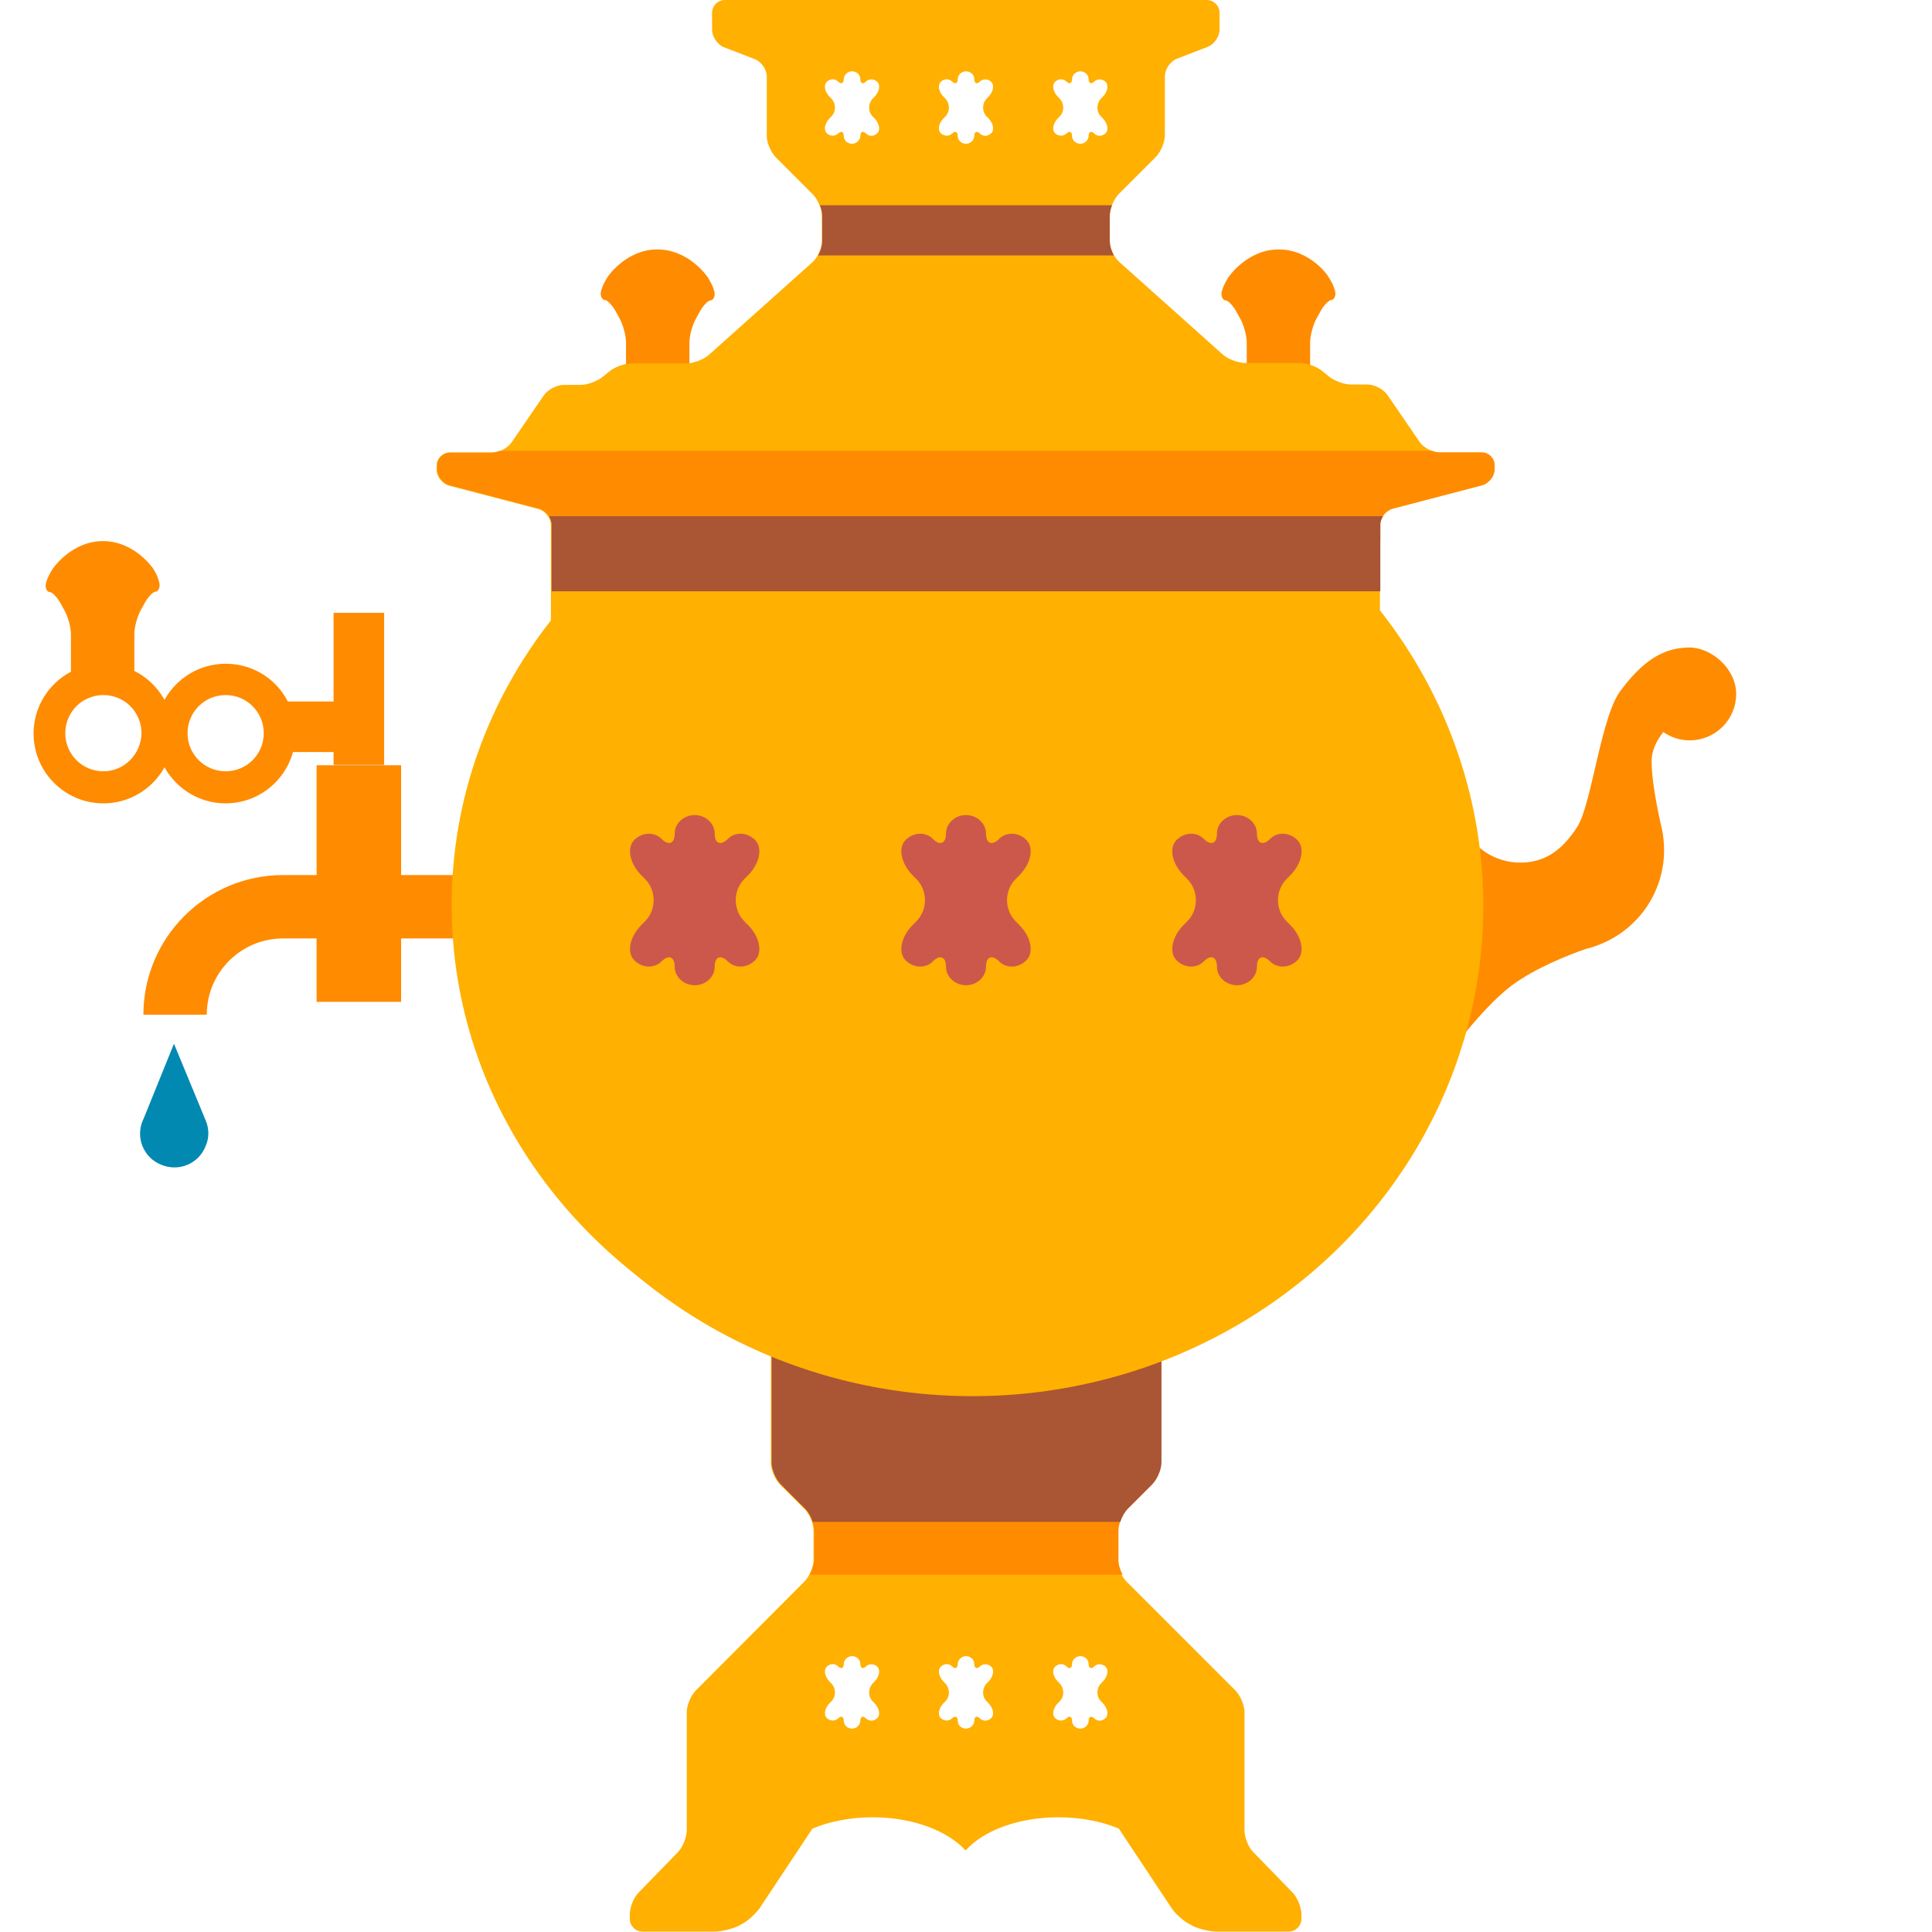 <svg version="1.1" xmlns="http://www.w3.org/2000/svg" x="0" y="0" viewBox="0 0 512 512" xml:space="preserve"><style type="text/css">.st0{fill:#ff8b00}.st1{fill:#ffb000}.st2{fill:#a53}</style><path class="st0" d="M429.8 182.6c-5.5 6.5-7.9 30.4-11.8 36.5s-8.5 9.5-15.1 9.5-12.3-3.8-15-9.3c-.4 1.9-.7 3.9-.7 5.9 0 3.5.7 6.8 1.9 9.9-8.3 1.1-16.4 2.5-16.4 3.6 0 2.2 9 43.7 9 43.7s10.1-14.6 19-21.3c6.1-4.5 14.8-8 19.8-9.7 1.4-.3 2.7-.8 3.9-1.3 9.7-4 16.6-13.6 16.6-24.8 0-2-.2-3.9-.6-5.7 0 0-2.7-11.1-2.7-17.8 0-3.2 1.5-5.8 3.1-7.8 2 1.4 4.4 2.2 7 2.2 6.8 0 12.3-5.5 12.3-12.3 0-6.8-6.7-12.3-12.3-12.3s-11.3 2.1-18 11zm-402.4-6.7c-10.2 0-18.5 8.3-18.5 18.5s8.3 18.5 18.5 18.5 18.5-8.3 18.5-18.5c-.1-10.3-8.3-18.5-18.5-18.5zm0 28.5c-5.6 0-10.1-4.5-10.1-10.1s4.5-10.1 10.1-10.1 10.1 4.5 10.1 10.1c-.1 5.6-4.6 10.1-10.1 10.1z"/><path class="st0" d="M40.6 150.7s-4.9-7.3-13.3-7.3-13.3 7.3-13.3 7.3c-1 1.5-1.9 3.5-1.9 4.5s.5 1.7 1.1 1.7c.6 0 1.9 1.3 2.8 2.9l1.1 2c.9 1.6 1.7 4.4 1.7 6.3v11.2h16.8V168c0-1.8.8-4.7 1.7-6.3l1.1-2c.9-1.6 2.2-2.9 2.8-2.9s1.1-.8 1.1-1.7-.7-2.9-1.7-4.4zm19.2 25.2c-10.2 0-18.5 8.3-18.5 18.5s8.3 18.5 18.5 18.5 18.5-8.3 18.5-18.5c0-10.3-8.2-18.5-18.5-18.5zm0 28.5c-5.6 0-10.1-4.5-10.1-10.1s4.5-10.1 10.1-10.1 10.1 4.5 10.1 10.1-4.5 10.1-10.1 10.1z"/><path class="st0" d="M72.7 185.9h15.7v13.4H72.7zm15.7-23.5h13.4v40.3H88.4zm-4.5 40.4h22.4v62.7H83.9z"/><path class="st0" d="M75 231.9h72.8v16.8H75zm0 16.8v-16.8c-20.4 0-37 16.6-37 37h16.8c0-11.2 9.1-20.2 20.2-20.2zM338.9 66.1c-8.4 0-13.3 7.3-13.3 7.3-1 1.5-1.9 3.5-1.9 4.5 0 .9.5 1.7 1.1 1.7.6 0 1.9 1.3 2.8 2.9l1.1 2c.9 1.6 1.7 4.4 1.7 6.3v15.7c0 1.8 1.5 3.4 3.4 3.4h10c1.8 0 3.4-1.5 3.4-3.4V90.7c0-1.8.8-4.7 1.7-6.3l1.1-2c.9-1.6 2.2-2.9 2.8-2.9.6 0 1.1-.8 1.1-1.7 0-.9-.8-2.9-1.9-4.5.2.1-4.7-7.2-13.1-7.2zm-164.7 0c8.4 0 13.3 7.3 13.3 7.3 1 1.5 1.9 3.5 1.9 4.5 0 .9-.5 1.7-1.1 1.7-.6 0-1.9 1.3-2.8 2.9l-1.1 2c-.9 1.6-1.7 4.4-1.7 6.3v15.7c0 1.8-1.5 3.4-3.4 3.4h-10c-1.8 0-3.4-1.5-3.4-3.4V90.7c0-1.8-.8-4.7-1.7-6.3l-1.1-2c-.9-1.6-2.2-2.9-2.8-2.9s-1.1-.8-1.1-1.7c0-.9.8-2.9 1.9-4.5-.1.1 4.8-7.2 13.1-7.2z"/><path class="st1" d="M392.7 119.9h-11.2c-1.8 0-4.2-1.2-5.3-2.8l-8.5-12.4c-1-1.5-3.4-2.8-5.3-2.8H358c-1.8 0-4.5-1-5.9-2.2l-1.6-1.3c-1.4-1.2-4.1-2.2-5.9-2.2H330c-1.8 0-4.5-1-5.9-2.2l-27.5-24.6c-1.4-1.2-2.5-3.8-2.5-5.6v-6.7c0-1.8 1.1-4.4 2.4-5.7l9.8-9.8c1.3-1.3 2.4-3.9 2.4-5.7V20.2c0-1.8 1.4-3.9 3.1-4.6l8.3-3.2c1.7-.7 3.1-2.7 3.1-4.6V3.4c0-1.8-1.5-3.4-3.4-3.4H192.1c-1.8 0-3.4 1.5-3.4 3.4v4.5c0 1.8 1.4 3.9 3.1 4.6l8.3 3.2c1.7.7 3.1 2.7 3.1 4.6V36c0 1.8 1.1 4.4 2.4 5.7l9.8 9.8c1.3 1.3 2.4 3.9 2.4 5.7v6.7c0 1.8-1.1 4.4-2.5 5.6l-27.5 24.6c-1.4 1.2-4 2.2-5.9 2.2h-14.6c-1.8 0-4.5 1-5.9 2.2l-1.6 1.3c-1.4 1.2-4.1 2.2-5.9 2.2h-4.5c-1.8 0-4.2 1.2-5.3 2.8l-8.5 12.4c-1 1.5-3.4 2.8-5.3 2.8h-11.2c-1.8 0-3.4 1.5-3.4 3.4v1.1c0 1.8 1.5 3.7 3.3 4.2l23.7 6.2c1.8.5 3.3 2.4 3.3 4.2v25.3c-16.6 21.2-26.3 47.3-26.3 75.5 0 53.4 35 99.2 84.6 118.2v29.6c0 1.8 1.1 4.4 2.4 5.7l6.5 6.5c1.3 1.3 2.4 3.9 2.4 5.7v7.8c0 1.8-1.1 4.4-2.4 5.7L184.4 448c-1.3 1.3-2.4 3.9-2.4 5.7V485c0 1.8-1 4.4-2.3 5.8l-10.5 10.8c-1.3 1.3-2.3 3.9-2.3 5.8v1.1c0 1.8 1.5 3.4 3.4 3.4h19c1.8 0 4.7-.7 6.4-1.5l.7-.4c1.7-.8 3.8-2.8 4.9-4.3l14-21.1c4.5-1.9 10.1-3 16-3 10.6 0 19.9 3.6 24.6 8.8 4.7-5.3 14-8.8 24.6-8.8 6 0 11.5 1.1 16 3l14 21.1c1 1.5 3.2 3.5 4.9 4.3l.7.4c1.7.8 4.5 1.5 6.4 1.5h19c1.8 0 3.4-1.5 3.4-3.4v-1.1c0-1.8-1-4.4-2.3-5.8l-10.5-10.8c-1.3-1.3-2.3-3.9-2.3-5.8v-31.3c0-1.8-1.1-4.4-2.4-5.7l-28.9-28.9c-1.3-1.3-2.4-3.9-2.4-5.7v-7.8c0-1.8 1.1-4.4 2.4-5.7l6.5-6.5c1.3-1.3 2.4-3.9 2.4-5.7V358C357 338.9 392 293.2 392 239.8c0-28.3-9.8-54.4-26.3-75.5V139c0-1.8 1.5-3.7 3.3-4.2l23.7-6.2c1.8-.5 3.3-2.4 3.3-4.2v-1.1c0-1.9-1.5-3.4-3.3-3.4zm-161.4 331 .4.4c1.3 1.3 1.7 3.1.8 4-.9.9-2.2.9-3 .1-.8-.8-1.5-.5-1.5.6s-1 2.1-2.2 2.1c-1.2 0-2.2-.9-2.2-2.1 0-1.1-.7-1.4-1.5-.6s-2.2.7-3-.1c-.9-.9-.5-2.7.8-4l.4-.4c1.3-1.3 1.3-3.4 0-4.8l-.4-.4c-1.3-1.3-1.7-3.1-.8-4 .9-.9 2.2-.9 3-.1.8.8 1.5.5 1.5-.6s1-2.1 2.2-2.1c1.2 0 2.2.9 2.2 2.1 0 1.1.7 1.4 1.5.6.8-.8 2.2-.7 3 .1.9.9.5 2.7-.8 4l-.4.4c-1.3 1.4-1.3 3.5 0 4.8zm0-420 .4.4c1.3 1.3 1.7 3.1.8 4-.9.9-2.2.9-3 .1-.8-.8-1.5-.5-1.5.6s-1 2.1-2.2 2.1c-1.2 0-2.2-.9-2.2-2.1 0-1.1-.7-1.4-1.5-.6s-2.2.7-3-.1c-.9-.9-.5-2.7.8-4l.4-.4c1.3-1.3 1.3-3.4 0-4.8l-.4-.4c-1.3-1.3-1.7-3.1-.8-4 .9-.9 2.2-.9 3-.1.8.8 1.5.5 1.5-.6s1-2.1 2.2-2.1c1.2 0 2.2.9 2.2 2.1 0 1.1.7 1.4 1.5.6.8-.8 2.2-.7 3 .1.9.9.5 2.7-.8 4l-.4.4c-1.3 1.4-1.3 3.5 0 4.8zm30.2 420 .4.4c1.3 1.3 1.7 3.1.8 4-.9.9-2.2.9-3 .1-.8-.8-1.5-.5-1.5.6s-1 2.1-2.2 2.1c-1.2 0-2.2-.9-2.2-2.1 0-1.1-.7-1.4-1.5-.6-.8.8-2.2.7-3-.1-.9-.9-.5-2.7.8-4l.4-.4c1.3-1.3 1.3-3.4 0-4.8l-.4-.4c-1.3-1.3-1.7-3.1-.8-4 .9-.9 2.2-.9 3-.1.8.8 1.5.5 1.5-.6s1-2.1 2.2-2.1c1.2 0 2.2.9 2.2 2.1 0 1.1.7 1.4 1.5.6.8-.8 2.2-.7 3 .1.9.9.5 2.7-.8 4l-.4.4c-1.3 1.4-1.3 3.5 0 4.8zm0-420 .4.4c1.3 1.3 1.7 3.1.8 4-.9.9-2.2.9-3 .1-.8-.8-1.5-.5-1.5.6s-1 2.1-2.2 2.1c-1.2 0-2.2-.9-2.2-2.1 0-1.1-.7-1.4-1.5-.6-.8.8-2.2.7-3-.1-.9-.9-.5-2.7.8-4l.4-.4c1.3-1.3 1.3-3.4 0-4.8l-.4-.4c-1.3-1.3-1.7-3.1-.8-4 .9-.9 2.2-.9 3-.1.8.8 1.5.5 1.5-.6s1-2.1 2.2-2.1c1.2 0 2.2.9 2.2 2.1 0 1.1.7 1.4 1.5.6.8-.8 2.2-.7 3 .1.9.9.5 2.7-.8 4l-.4.4c-1.3 1.4-1.3 3.5 0 4.8zm30.3 420 .4.4c1.3 1.3 1.7 3.1.8 4-.9.9-2.2.9-3 .1s-1.5-.5-1.5.6-1 2.1-2.2 2.1c-1.2 0-2.2-.9-2.2-2.1 0-1.1-.7-1.4-1.5-.6-.8.8-2.2.7-3-.1-.9-.9-.5-2.7.8-4l.4-.4c1.3-1.3 1.3-3.4 0-4.8l-.4-.4c-1.3-1.3-1.7-3.1-.8-4 .9-.9 2.2-.9 3-.1.8.8 1.5.5 1.5-.6s1-2.1 2.2-2.1c1.2 0 2.2.9 2.2 2.1 0 1.1.7 1.4 1.5.6.8-.8 2.2-.7 3 .1.9.9.5 2.7-.8 4l-.4.4c-1.3 1.4-1.3 3.5 0 4.8zm0-420 .4.4c1.3 1.3 1.7 3.1.8 4-.9.9-2.2.9-3 .1s-1.5-.5-1.5.6-1 2.1-2.2 2.1c-1.2 0-2.2-.9-2.2-2.1 0-1.1-.7-1.4-1.5-.6-.8.8-2.2.7-3-.1-.9-.9-.5-2.7.8-4l.4-.4c1.3-1.3 1.3-3.4 0-4.8l-.4-.4c-1.3-1.3-1.7-3.1-.8-4 .9-.9 2.2-.9 3-.1.8.8 1.5.5 1.5-.6s1-2.1 2.2-2.1c1.2 0 2.2.9 2.2 2.1 0 1.1.7 1.4 1.5.6.8-.8 2.2-.7 3 .1.9.9.5 2.7-.8 4l-.4.4c-1.3 1.4-1.3 3.5 0 4.8z"/><path class="st0" d="M214.6 417.3h82.9c-.7-1.3-1.1-2.7-1.1-3.9v-7.8c0-1.8 1.1-4.4 2.4-5.7l6.5-6.5c.1-.1.2-.2.3-.4h-99c.1.1.2.3.3.4l6.5 6.5c1.3 1.3 2.4 3.9 2.4 5.7v7.8c-.1 1.2-.6 2.7-1.2 3.9z"/><path class="st2" d="M201 352v4.6c1.1.5 2.3 1 3.5 1.4v29.6c0 1.8 1.1 4.4 2.4 5.7l6.5 6.5c.8.8 1.6 2.2 2 3.5h81.5c.4-1.3 1.2-2.7 2-3.5l6.5-6.5c1.3-1.3 2.4-3.9 2.4-5.7V358c.8-.3 1.6-.7 2.5-1v-5H201z"/><ellipse class="st1" cx="257.7" cy="240.1" rx="135.4" ry="129.9"/><path class="st2" d="M216.8 67.7h78.4c-.7-1.2-1.1-2.6-1.1-3.8v-6.7c0-.8.2-1.8.6-2.8h-77.4c.4 1 .6 2 .6 2.8v6.7c0 1.1-.4 2.6-1.1 3.8z"/><path class="st0" d="M130.5 119.9h-11.2c-1.8 0-3.4 1.5-3.4 3.4v1.1c0 1.8 1.5 3.7 3.3 4.2l23.7 6.2c1.8.5 3.3 2.4 3.3 4.2v4.5h219.6V139c0-1.8 1.5-3.7 3.3-4.2l23.7-6.2c1.8-.5 3.3-2.4 3.3-4.2v-1.1c0-1.8-1.5-3.4-3.4-3.4h-11.2c-.6 0-1.3-.1-1.9-.4H132.4c-.6.2-1.3.4-1.9.4z"/><path class="st2" d="M145.5 136.8c.4.7.7 1.4.7 2.2v17.7h219.6V139c0-.8.3-1.5.7-2.2h-221z"/><path d="M341 232.9c-3.1 3.1-3.1 8.2 0 11.3l.9.9c3.1 3.1 4 7.3 1.9 9.4-2.1 2.1-5.3 2.2-7.2.3s-3.5-1.3-3.5 1.4-2.4 4.9-5.3 4.9-5.3-2.2-5.3-4.9-1.6-3.3-3.5-1.4-5.1 1.8-7.2-.3c-2.1-2.1-1.2-6.3 1.9-9.4l.9-.9c3.1-3.1 3.1-8.2 0-11.3l-.9-.9c-3.1-3.1-4-7.3-1.9-9.4 2.1-2.1 5.3-2.2 7.2-.3 1.9 1.9 3.5 1.3 3.5-1.4s2.4-4.9 5.3-4.9 5.3 2.2 5.3 4.9 1.6 3.3 3.5 1.4 5.1-1.8 7.2.3c2.1 2.1 1.2 6.3-1.9 9.4l-.9.9zm-70.9-.9c3.1-3.1 4-7.3 1.9-9.4-2.1-2.1-5.3-2.2-7.2-.3-1.9 1.9-3.5 1.3-3.5-1.4s-2.4-4.9-5.3-4.9-5.3 2.2-5.3 4.9-1.6 3.3-3.5 1.4-5.1-1.8-7.2.3c-2.1 2.1-1.2 6.3 1.9 9.4l.9.9c3.1 3.1 3.1 8.2 0 11.3l-.9.9c-3.1 3.1-4 7.3-1.9 9.4 2.1 2.1 5.3 2.2 7.2.3 1.9-1.9 3.5-1.3 3.5 1.4s2.4 4.9 5.3 4.9 5.3-2.2 5.3-4.9 1.6-3.3 3.5-1.4 5.1 1.8 7.2-.3c2.1-2.1 1.2-6.3-1.9-9.4l-.9-.9c-3.1-3.1-3.1-8.2 0-11.3l.9-.9zm-71.9 0c3.1-3.1 4-7.3 1.9-9.4-2.1-2.1-5.3-2.2-7.2-.3-1.9 1.9-3.5 1.3-3.5-1.4s-2.4-4.9-5.3-4.9-5.3 2.2-5.3 4.9-1.6 3.3-3.5 1.4-5.1-1.8-7.2.3c-2.1 2.1-1.2 6.3 1.9 9.4l.9.9c3.1 3.1 3.1 8.2 0 11.3l-.9.9c-3.1 3.1-4 7.3-1.9 9.4 2.1 2.1 5.3 2.2 7.2.3s3.5-1.3 3.5 1.4 2.4 4.9 5.3 4.9 5.3-2.2 5.3-4.9 1.6-3.3 3.5-1.4 5.1 1.8 7.2-.3c2.1-2.1 1.2-6.3-1.9-9.4l-.9-.9c-3.1-3.1-3.1-8.2 0-11.3l.9-.9z" fill="#cc584c"/><path d="m54.5 296.9-8.4-20.3-8.1 20c-.1.1-.1.3-.2.4-1.9 4.6.3 9.9 5 11.7 4.6 1.9 9.9-.3 11.7-5 1-2.2.9-4.7 0-6.8z" fill="#0289b2"/></svg>